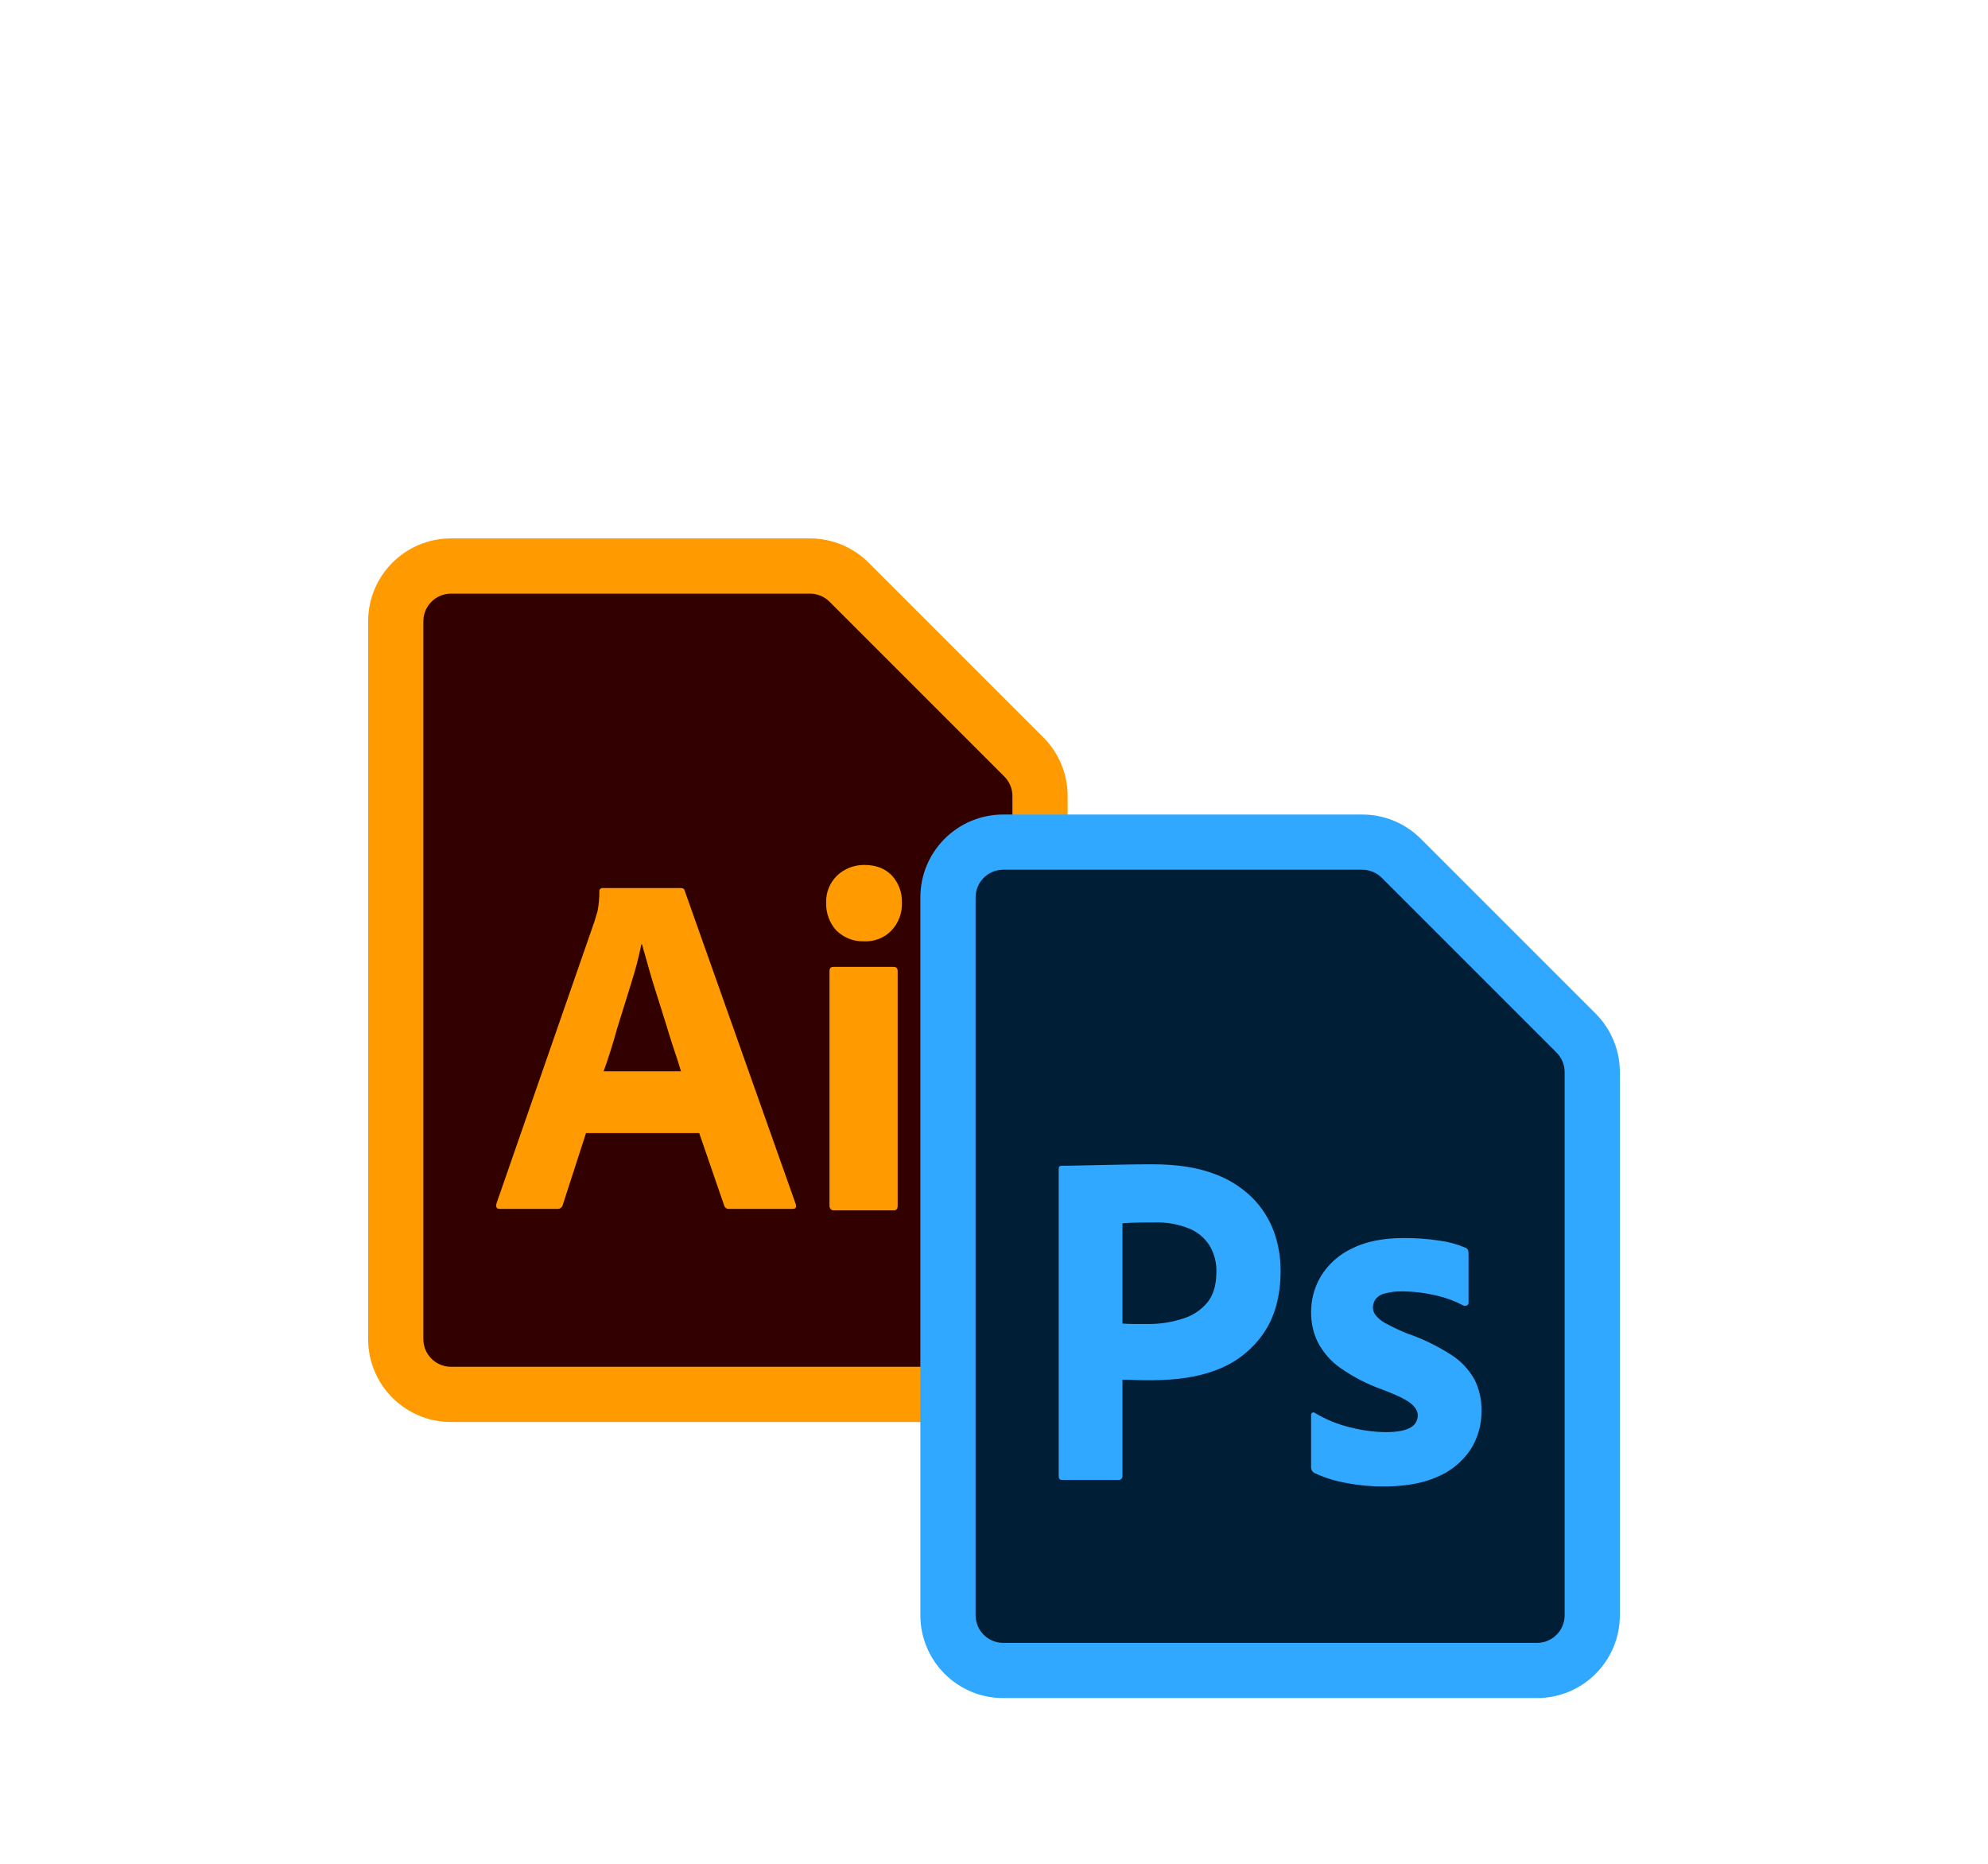 <svg width="48" height="45" viewBox="0 0 48 45" fill="none" xmlns="http://www.w3.org/2000/svg">
<g filter="url(#filter0_dddd_5619_6993)">
<path d="M12.125 6.111C10.399 6.111 9 7.529 9 9.278V24.056C9 25.805 10.399 27.222 12.125 27.222H22.542C24.268 27.222 25.667 25.805 25.667 24.056V12.791C25.667 11.951 25.337 11.146 24.751 10.552L21.284 7.039C20.698 6.445 19.903 6.111 19.075 6.111H12.125Z" fill="#330000"/>
<path fill-rule="evenodd" clip-rule="evenodd" d="M8.889 8C8.889 6.895 9.784 6 10.889 6H19.559C20.089 6 20.598 6.211 20.973 6.586L25.192 10.805C25.567 11.18 25.778 11.688 25.778 12.219V25.333C25.778 26.438 24.882 27.333 23.778 27.333H10.889C9.784 27.333 8.889 26.438 8.889 25.333V8ZM10.889 7.333C10.521 7.333 10.222 7.632 10.222 8V25.333C10.222 25.701 10.521 26 10.889 26H23.778C24.146 26 24.445 25.701 24.445 25.333V12.219C24.445 12.042 24.374 11.873 24.249 11.748L20.03 7.529C19.905 7.404 19.736 7.333 19.559 7.333H10.889Z" fill="#FF9A00"/>
<path d="M16.883 20.358H14.149L13.59 22.085C13.576 22.151 13.517 22.195 13.451 22.188H12.069C11.988 22.188 11.966 22.143 11.988 22.055L14.355 15.242C14.377 15.169 14.399 15.088 14.428 15C14.457 14.845 14.472 14.684 14.472 14.522C14.465 14.486 14.494 14.449 14.531 14.441H16.434C16.493 14.441 16.523 14.463 16.53 14.5L19.212 22.07C19.235 22.151 19.212 22.188 19.139 22.188H17.603C17.552 22.195 17.5 22.158 17.485 22.107L16.883 20.358ZM14.575 18.866H16.442C16.398 18.711 16.339 18.527 16.273 18.337C16.207 18.138 16.14 17.925 16.074 17.704C16.001 17.477 15.935 17.256 15.861 17.028C15.788 16.8 15.722 16.587 15.663 16.374C15.604 16.169 15.553 15.977 15.501 15.801H15.486C15.42 16.117 15.339 16.433 15.237 16.749C15.126 17.102 15.016 17.469 14.899 17.837C14.804 18.184 14.696 18.527 14.575 18.866ZM20.851 15.727C20.609 15.735 20.374 15.639 20.197 15.47C20.028 15.287 19.94 15.044 19.947 14.794C19.94 14.544 20.036 14.309 20.212 14.14C20.388 13.971 20.624 13.883 20.866 13.883C21.153 13.883 21.373 13.971 21.535 14.14C21.698 14.318 21.785 14.553 21.777 14.794C21.785 15.044 21.697 15.287 21.52 15.47C21.351 15.647 21.101 15.742 20.851 15.727ZM20.028 22.107V16.448C20.028 16.374 20.058 16.345 20.124 16.345H21.579C21.645 16.345 21.674 16.382 21.674 16.448V22.107C21.674 22.188 21.645 22.224 21.579 22.224H20.139C20.065 22.224 20.028 22.18 20.028 22.107Z" fill="#FF9A00"/>
<path d="M25.458 12.777C23.732 12.777 22.333 14.195 22.333 15.944V30.722C22.333 32.471 23.732 33.889 25.458 33.889H35.875C37.601 33.889 39 32.471 39 30.722V19.457C39 18.617 38.671 17.812 38.085 17.218L34.618 13.705C34.032 13.111 33.237 12.777 32.408 12.777H25.458Z" fill="#001E36"/>
<path d="M25.562 28.639V21.227C25.562 21.173 25.585 21.146 25.631 21.146L25.703 21.146L25.826 21.145L25.998 21.141L26.572 21.129L27.187 21.117C27.404 21.113 27.618 21.111 27.831 21.111C28.408 21.111 28.895 21.185 29.29 21.332C29.646 21.454 29.971 21.657 30.241 21.923C30.47 22.154 30.647 22.433 30.76 22.741C30.867 23.04 30.921 23.356 30.92 23.675C30.92 24.294 30.779 24.804 30.498 25.206C30.223 25.598 29.839 25.898 29.396 26.067L29.358 26.082C28.895 26.257 28.383 26.321 27.821 26.325L27.734 26.325L27.604 26.324L27.539 26.323L27.466 26.322L27.422 26.32L27.395 26.319L27.33 26.316L27.249 26.314L27.129 26.314L27.102 26.313V28.628C27.104 28.642 27.102 28.656 27.098 28.67C27.094 28.683 27.086 28.696 27.076 28.706C27.066 28.716 27.054 28.724 27.041 28.728C27.027 28.733 27.013 28.734 26.999 28.732H25.642C25.589 28.732 25.562 28.701 25.562 28.639ZM27.102 22.538V24.956C27.201 24.963 27.292 24.967 27.375 24.967H27.751C28.011 24.966 28.268 24.927 28.517 24.851L28.566 24.835C28.792 24.767 28.994 24.634 29.148 24.452C29.29 24.28 29.364 24.044 29.369 23.743L29.37 23.709C29.376 23.485 29.318 23.264 29.204 23.072C29.085 22.886 28.912 22.742 28.709 22.66C28.444 22.555 28.161 22.506 27.877 22.515L27.732 22.515L27.641 22.516L27.554 22.517L27.431 22.52L27.342 22.522L27.295 22.524L27.233 22.527L27.18 22.53L27.15 22.533L27.124 22.535L27.112 22.537L27.102 22.538ZM35.326 24.516C35.127 24.412 34.916 24.334 34.698 24.283L34.648 24.272C34.408 24.216 34.163 24.186 33.917 24.18L33.856 24.18C33.712 24.176 33.568 24.193 33.428 24.232C33.34 24.252 33.261 24.303 33.206 24.377C33.169 24.436 33.149 24.504 33.149 24.574C33.151 24.642 33.175 24.707 33.218 24.759C33.278 24.831 33.351 24.892 33.432 24.938L33.457 24.951C33.62 25.04 33.787 25.119 33.958 25.189C34.341 25.319 34.706 25.496 35.047 25.716C35.279 25.865 35.471 26.071 35.605 26.314C35.718 26.544 35.775 26.799 35.77 27.056C35.777 27.396 35.682 27.73 35.497 28.013C35.299 28.3 35.024 28.524 34.705 28.657C34.371 28.806 33.96 28.884 33.473 28.889L33.423 28.889C33.121 28.892 32.82 28.865 32.523 28.809L32.46 28.796C32.21 28.75 31.967 28.672 31.736 28.564C31.713 28.552 31.693 28.534 31.679 28.511C31.665 28.489 31.657 28.463 31.656 28.436V27.172C31.655 27.16 31.657 27.148 31.662 27.136C31.667 27.125 31.675 27.115 31.685 27.108C31.695 27.103 31.706 27.1 31.717 27.101C31.728 27.102 31.739 27.107 31.747 27.114C32.02 27.278 32.316 27.397 32.625 27.468C32.897 27.537 33.176 27.574 33.457 27.578C33.723 27.578 33.919 27.543 34.044 27.474C34.1 27.447 34.148 27.405 34.182 27.351C34.215 27.298 34.233 27.235 34.232 27.172C34.232 27.072 34.175 26.975 34.061 26.882C34.013 26.843 33.945 26.801 33.855 26.755L33.813 26.734L33.767 26.712L33.743 26.701L33.693 26.678L33.667 26.667L33.613 26.644L33.584 26.632L33.526 26.608L33.495 26.596L33.432 26.571L33.366 26.546C33.008 26.419 32.669 26.244 32.357 26.024C32.134 25.866 31.951 25.658 31.822 25.415C31.71 25.186 31.653 24.934 31.656 24.678C31.656 24.371 31.738 24.07 31.896 23.808C32.075 23.52 32.332 23.29 32.636 23.147C32.971 22.977 33.389 22.892 33.89 22.892C34.184 22.89 34.477 22.911 34.768 22.956C34.978 22.983 35.183 23.04 35.379 23.124C35.41 23.133 35.435 23.157 35.447 23.188C35.455 23.216 35.458 23.245 35.458 23.275V24.446C35.46 24.474 35.447 24.501 35.424 24.516C35.409 24.524 35.392 24.528 35.375 24.528C35.358 24.528 35.341 24.524 35.326 24.516Z" fill="#31A8FF"/>
<path fill-rule="evenodd" clip-rule="evenodd" d="M22.222 14.666C22.222 13.561 23.118 12.666 24.222 12.666H32.892C33.423 12.666 33.931 12.877 34.306 13.252L38.525 17.471C38.9 17.846 39.111 18.355 39.111 18.885V31.999C39.111 33.104 38.216 33.999 37.111 33.999H24.222C23.118 33.999 22.222 33.104 22.222 31.999V14.666ZM24.222 13.999C23.854 13.999 23.556 14.298 23.556 14.666V31.999C23.556 32.367 23.854 32.666 24.222 32.666H37.111C37.479 32.666 37.778 32.367 37.778 31.999V18.885C37.778 18.708 37.708 18.539 37.583 18.414L33.364 14.195C33.239 14.07 33.069 13.999 32.892 13.999H24.222Z" fill="#31A8FF"/>
</g>
<defs>
<filter id="filter0_dddd_5619_6993" x="0" y="-2" width="48" height="50" filterUnits="userSpaceOnUse" color-interpolation-filters="sRGB">
<feFlood flood-opacity="0" result="BackgroundImageFix"/>
<feColorMatrix in="SourceAlpha" type="matrix" values="0 0 0 0 0 0 0 0 0 0 0 0 0 0 0 0 0 0 127 0" result="hardAlpha"/>
<feMorphology radius="2" operator="erode" in="SourceAlpha" result="effect1_dropShadow_5619_6993"/>
<feOffset dy="1"/>
<feGaussianBlur stdDeviation="0.875"/>
<feColorMatrix type="matrix" values="0 0 0 0 0.18 0 0 0 0 0.18 0 0 0 0 0.184 0 0 0 0.12 0"/>
<feBlend mode="normal" in2="BackgroundImageFix" result="effect1_dropShadow_5619_6993"/>
<feColorMatrix in="SourceAlpha" type="matrix" values="0 0 0 0 0 0 0 0 0 0 0 0 0 0 0 0 0 0 127 0" result="hardAlpha"/>
<feMorphology radius="2" operator="erode" in="SourceAlpha" result="effect2_dropShadow_5619_6993"/>
<feOffset dy="2"/>
<feGaussianBlur stdDeviation="1.25"/>
<feColorMatrix type="matrix" values="0 0 0 0 0.18 0 0 0 0 0.18 0 0 0 0 0.184 0 0 0 0.12 0"/>
<feBlend mode="normal" in2="effect1_dropShadow_5619_6993" result="effect2_dropShadow_5619_6993"/>
<feColorMatrix in="SourceAlpha" type="matrix" values="0 0 0 0 0 0 0 0 0 0 0 0 0 0 0 0 0 0 127 0" result="hardAlpha"/>
<feMorphology radius="2" operator="erode" in="SourceAlpha" result="effect3_dropShadow_5619_6993"/>
<feOffset dy="4"/>
<feGaussianBlur stdDeviation="3"/>
<feColorMatrix type="matrix" values="0 0 0 0 0.18 0 0 0 0 0.18 0 0 0 0 0.184 0 0 0 0.12 0"/>
<feBlend mode="normal" in2="effect2_dropShadow_5619_6993" result="effect3_dropShadow_5619_6993"/>
<feColorMatrix in="SourceAlpha" type="matrix" values="0 0 0 0 0 0 0 0 0 0 0 0 0 0 0 0 0 0 127 0" result="hardAlpha"/>
<feOffset/>
<feGaussianBlur stdDeviation="1"/>
<feColorMatrix type="matrix" values="0 0 0 0 0.18 0 0 0 0 0.18 0 0 0 0 0.184 0 0 0 0.25 0"/>
<feBlend mode="normal" in2="effect3_dropShadow_5619_6993" result="effect4_dropShadow_5619_6993"/>
<feBlend mode="normal" in="SourceGraphic" in2="effect4_dropShadow_5619_6993" result="shape"/>
</filter>
</defs>
</svg>

